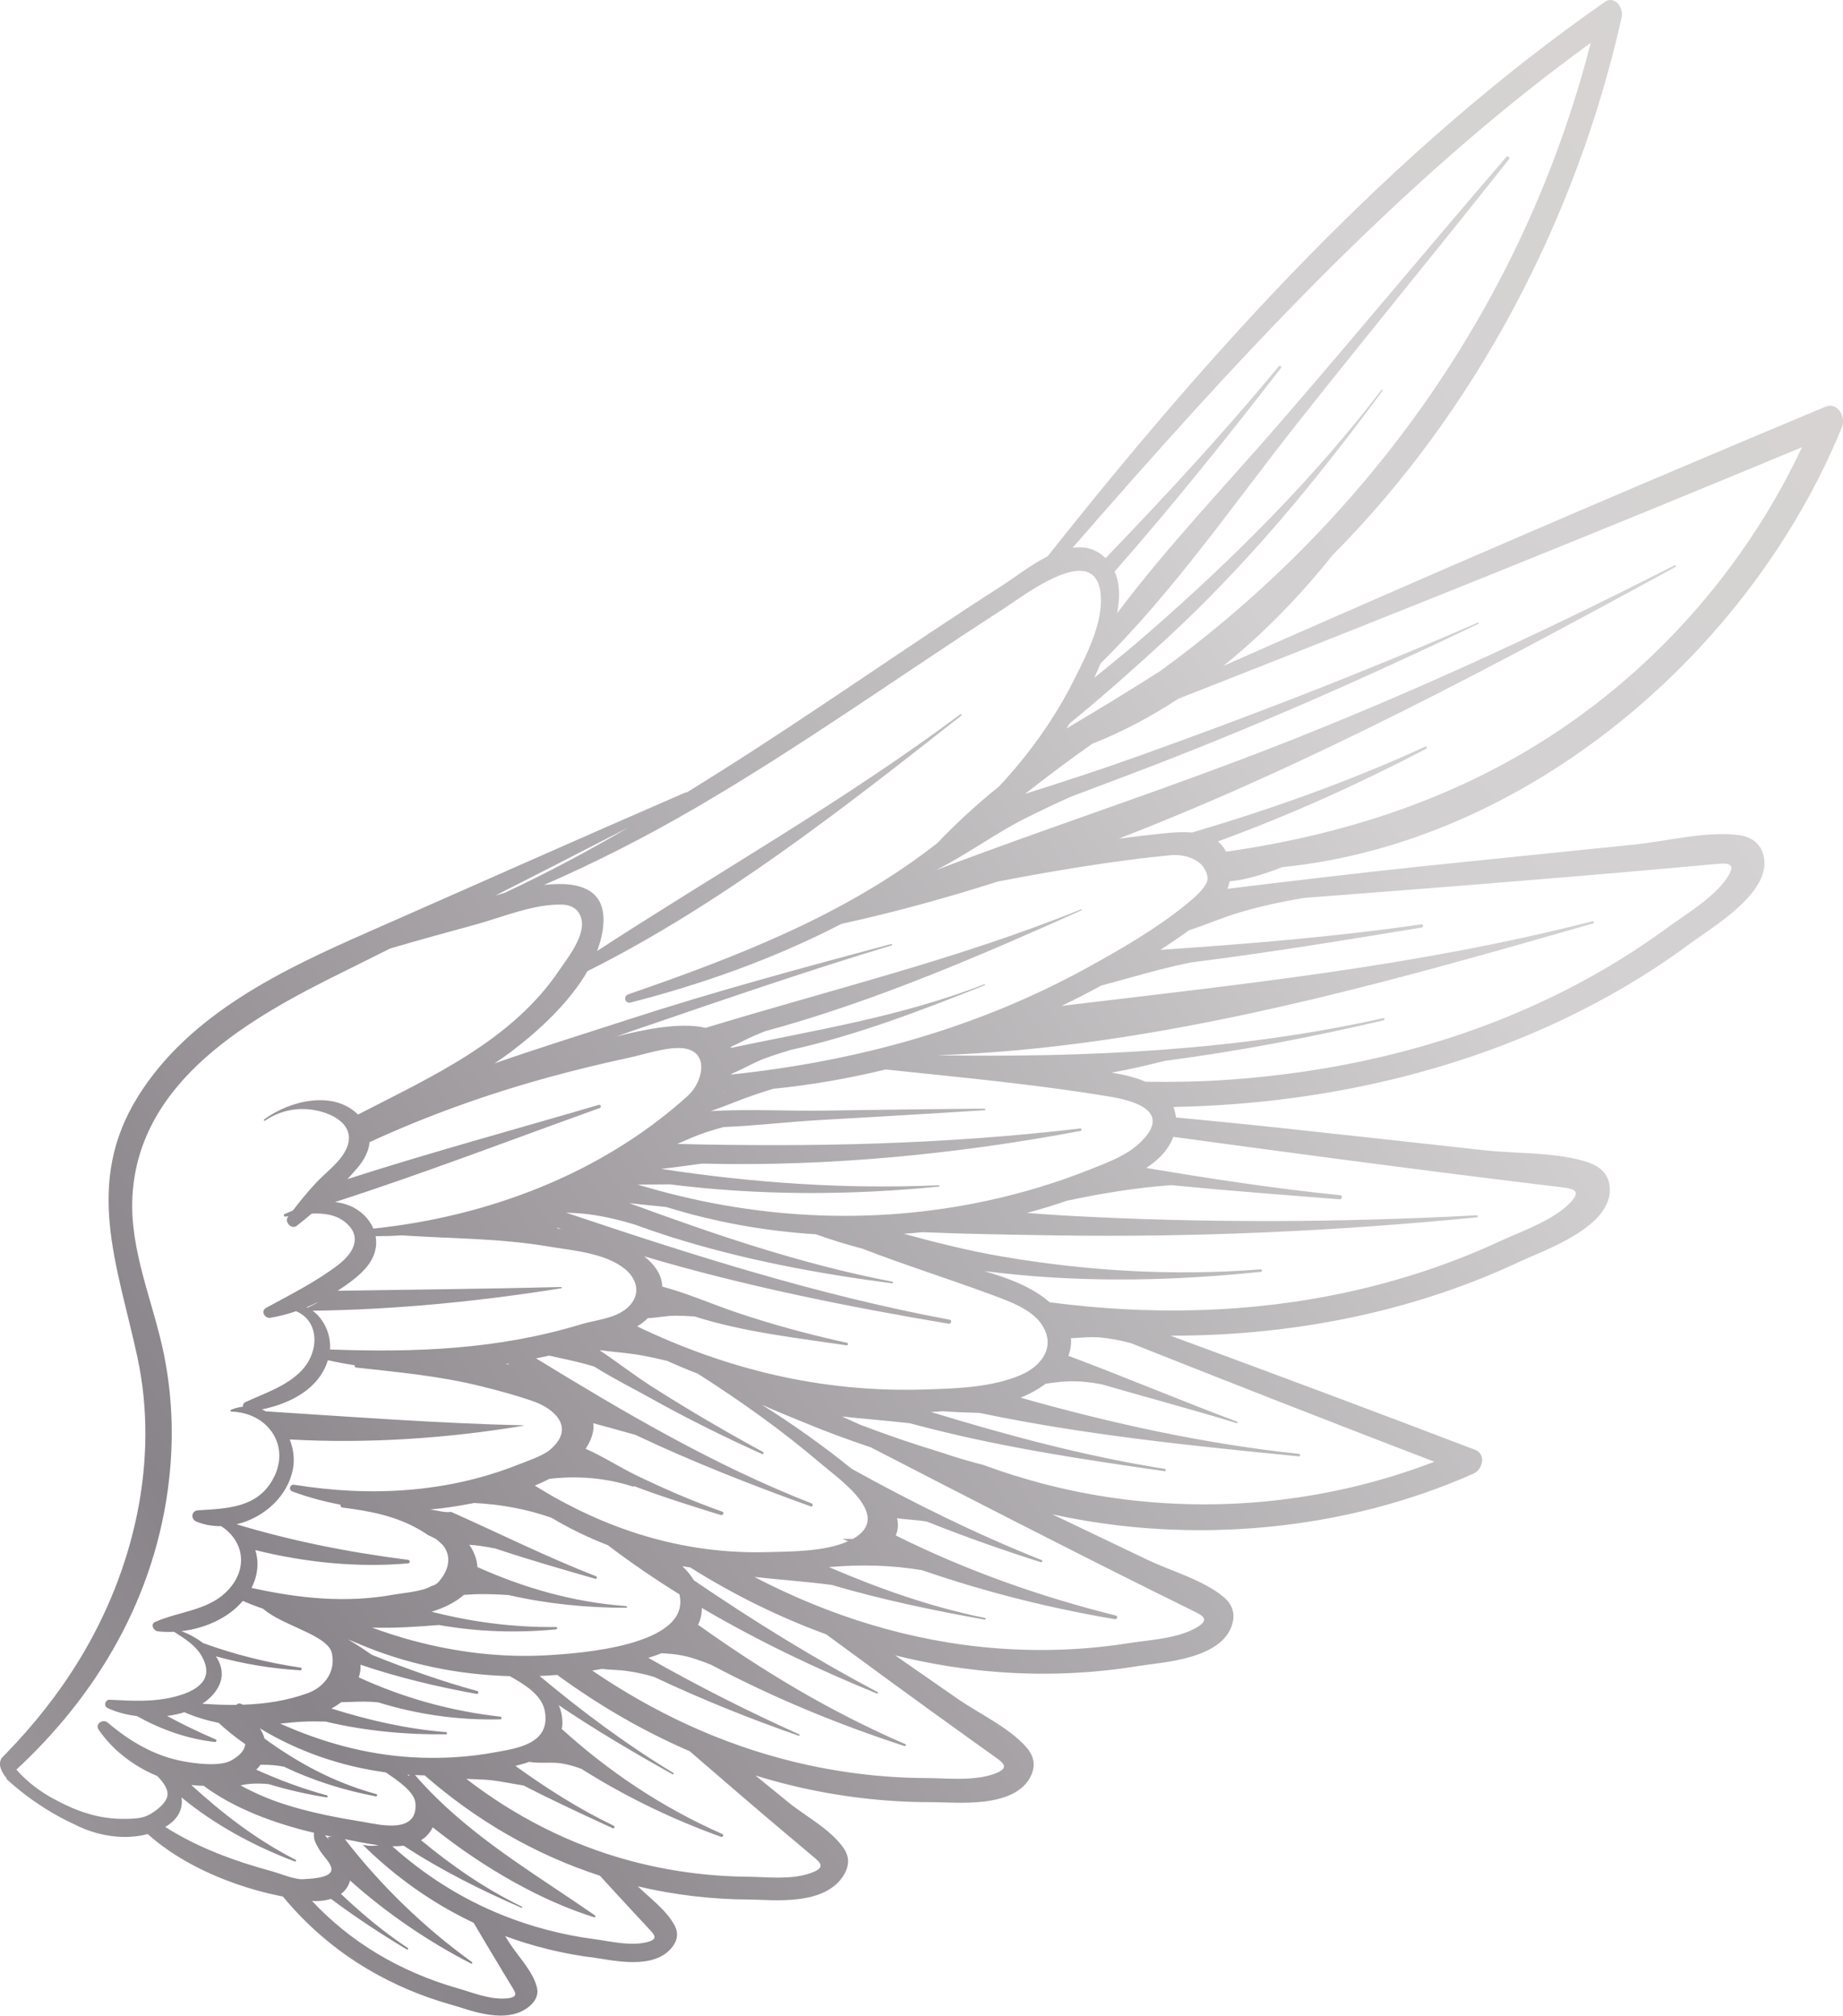 <?xml version="1.0" encoding="UTF-8"?><svg id="Layer_1" xmlns="http://www.w3.org/2000/svg" xmlns:xlink="http://www.w3.org/1999/xlink" viewBox="0 0 597.3 653.34"><defs><style>.cls-1{fill:url(#_езымянный_градиент_150);}</style><linearGradient id="_езымянный_градиент_150" x1="894.67" y1="-17.08" x2="-567.29" y2="940.46" gradientTransform="matrix(1, 0, 0, 1, 0, 0)" gradientUnits="userSpaceOnUse"><stop offset="0" stop-color="#ddd9d5"/><stop offset=".3" stop-color="#d2d0d1"/><stop offset=".56" stop-color="#898489"/><stop offset=".82" stop-color="#d9d9d8"/><stop offset="1" stop-color="#959097"/></linearGradient></defs><path class="cls-1" d="M415.61,281.06c79.12-7.97,151.45-69.36,181.34-142.6,1.36-3.34-1.38-8.28-5.4-6.6-65.34,27.28-130.33,55.36-195.09,83.99,13.14-10.58,25.05-22.9,35.38-35.88,46.16-46.41,79.06-108.72,93.74-174.4,.71-3.19-2.37-7.11-5.46-4.95-69.5,48.49-127.12,112.19-180.59,179.7-5.6,2.83-10.94,7.05-14.88,9.57-30.59,19.61-60.24,40.64-90.98,60.04-3.67,2.32-7.37,4.63-11.09,6.92-.16-.03-.33-.03-.51,.05-34.27,14.86-68.38,30.09-102.57,45.13-27.92,12.28-57.98,26.51-74.71,53.26-17.69,28.27-6.74,54.7-.3,84.42,7.27,33.57-1.04,69.16-18.75,98.22-6.72,11.03-14.77,21.15-23.75,30.41h.07c-.1,.07-.18,.14-.27,.2-.43,.44-.84,.89-1.27,1.32-1.2,1.95-.22,4.29,1.65,6.57,27.28-24.14,47.02-55.81,52.2-93.43,2.01-14.59,1.71-29.31-1.19-43.76-3.43-17.1-11.29-33.99-10.25-51.73,2.2-37.45,38.21-57.63,68.1-72.39,5.11-2.52,10.2-5.08,15.3-7.63,9.34-2.81,18.79-5.31,28.16-7.92,8.66-2.41,18.87-6.73,27.98-6.34,1.82,.08,3.71,.76,4.81,2.21,4.34,5.65-2.93,14.43-5.94,18.92-15.4,22.96-41.44,34.59-65.32,46.9-8.01-8.01-22.23-4.49-30.4,1.58-.24,.18-.02,.58,.24,.41,4.65-3.13,9.96-4.36,15.52-3.52,7.42,1.12,15.33,5.97,9.92,14.37-2.23,3.46-6.25,6.44-9.05,9.48-2.58,2.8-5,5.72-7.3,8.75-.93,.38-1.85,.78-2.75,1.19-.52,.23-.11,.89,.35,.83,.31-.04,.63-.09,.95-.14-.07,.09-.14,.18-.21,.27-1.18,1.65,1.23,4.12,2.87,2.85,1.65-1.27,3.27-2.61,4.88-3.97,4.05-.18,8.07,.37,11.14,3.04,5.44,4.72,2.09,10-2.57,13.58-7.23,5.54-15.4,9.57-23.35,13.93-1.88,1.03-.49,3.53,1.38,3.22,2.83-.46,5.6-1.2,8.32-2.13,7.76,3.31,7.53,13.37,1.61,19.42-4.89,4.99-11.88,7.2-18.08,10.07-.6,.28-.81,.87-.77,1.46-1.27,.14-2.57,.46-3.89,1.03-.29,.13-.12,.56,.16,.56,11.87,.31,19.53,11.22,13.33,22.15-5.19,9.15-14.93,9.26-24.16,9.85-2.21,.14-2.41,2.89-.49,3.67,2.57,1.05,5.28,1.49,7.98,1.46,7.51,4.77,9.11,14.28,1.46,21.54-6.17,5.86-15.33,6.19-22.79,9.49-1.69,.74-.56,2.91,.84,3.07,1.71,.19,3.49,.23,5.29,.14,.02,.02,.02,.04,.05,.06,3.41,2.21,6.86,4.28,8.9,7.88,4.21,7.46-1.43,10.99-7.67,12.81-7.38,2.15-14.69,1.65-22.24,1.28-1.38-.07-1.97,2.02-.71,2.64,2.71,1.32,6.06,2.22,9.63,2.66,7.9,4.46,16.71,7.48,25.31,8.39,.42,.05,.61-.65,.22-.82-5.56-2.37-10.75-4.89-15.78-7.61,1.91-.25,3.79-.64,5.57-1.21,3.64,1.56,7.35,2.7,11.12,3.43,2.71,2.51,5.6,4.82,8.65,6.93-.2,1.77-1.49,3.58-4.61,5.3-3.7,2.04-11.65,.97-15.52,.24-9.35-1.75-17.32-6.47-24.47-12.55-1.52-1.29-4.2,.4-2.94,2.27,4.42,6.54,11.28,11.87,19.01,15.05,2.05,2.11,3.77,4.48,3.24,6.68-.61,2.56-4.7,5.54-7.06,6.41-2.23,.81-5.11,.8-7.44,.8-5,0-9.67-1-14.17-2.69-.05-.02-.11-.04-.17-.06-2.67-1.01-5.28-2.26-7.85-3.68-.06-.03-.12-.04-.18-.06-4.05-2.25-8.52-5.37-12.03-9.5l-3.28,2.97s8.86,8.75,22.04,14.77c2.28,1.19,4.73,2.15,7.25,2.84,.1,.03,.2,.07,.31,.11l-.02-.03c5.37,1.43,11.06,1.65,16.25,.25,11.6,10.39,28.24,17.22,43.83,20.26,7.6,9.2,16.78,17.22,27.6,23.61,8.26,4.88,17.53,8.86,27.71,11.67,4.98,1.37,17.25,6.61,24.71,.18,2.4-2.07,2.76-4.24,2.29-6.08-1.37-5.34-6.08-9.92-8.94-14.45-.44-.7-.89-1.41-1.33-2.11,9.05,3.34,18.73,5.76,28.93,7.02,5.47,.68,19.45,4.29,25.34-3.64,1.9-2.55,1.66-4.89,.68-6.76-2.61-4.96-7.91-8.81-11.98-12.75,11.55,2.73,23.72,4.24,36.36,4.28,6.82,.02,24.52,2.38,30.57-8.22,1.95-3.41,1.31-6.26-.18-8.4-4.32-6.23-12.38-10.35-18.14-15.05-3.49-2.84-6.98-5.68-10.46-8.53,4.09,1.26,8.23,2.4,12.42,3.4,14.37,3.41,29.39,5.27,44.72,5.23,7.5-.02,27.34,2.39,32.27-8.84,1.59-3.61,.43-6.61-1.55-8.87-5.75-6.56-15.28-10.87-22.37-15.8-6.74-4.69-13.49-9.37-20.23-14.06,11.1,2.74,22.44,4.6,33.95,5.43,14.73,1.07,29.85,.49,44.98-2,7.4-1.22,27.37-2.02,30.42-13.9,.98-3.82-.64-6.6-2.96-8.51-6.73-5.55-16.84-8.28-24.63-12.01-10.28-4.92-20.57-9.83-30.85-14.75,45.49,10.06,95.11,5.28,136.49-13.16,3-1.34,4.27-6.31,.53-7.74-32.81-12.55-65.72-24.83-98.68-36.98,21.07,.02,42.06-2.14,62.51-6.75,17.36-3.91,34.47-9.63,50.77-17.3,7.97-3.75,30.55-11.35,29.03-24.48-.49-4.23-3.53-6.5-7-7.66-10.08-3.37-22.82-2.72-33.35-3.88-21.8-2.4-43.6-4.82-65.41-7.17-11.59-1.25-23.19-2.39-34.8-3.5-.12-1.17-.38-2.31-.81-3.39,42.05-.8,83.88-9.17,121.64-26.23,16.16-7.3,31.71-16.26,46.05-26.91,7.02-5.21,27.52-17.08,23.3-29.25-1.36-3.92-4.81-5.45-8.44-5.83-10.56-1.12-22.89,2.12-33.42,3.2-21.82,2.22-43.65,4.42-65.46,6.69-22.08,2.3-44.13,4.93-66.17,7.61,.31-.78,.55-1.59,.73-2.43,5.62-.5,11.48-2.44,17.06-4.6ZM515.54,13.9c-21.65,84.43-72.42,154.79-139.54,203.61-9.83,6.32-19.97,12.43-30.37,18.62,.36-.57,.73-1.14,1.09-1.72,10.79-8.76,21.1-17.97,30.86-26.93,26.68-24.5,49.05-51.78,70.49-80.83,.17-.23-.17-.5-.34-.28-21.69,28.44-47.76,54.44-74.65,77.97-6.02,5.26-12.19,10.35-18.44,15.34,.72-1.55,1.42-3.1,2.08-4.69,24.01-23.7,43.33-52.02,64.22-78.42,22.51-28.45,45.58-56.47,68.09-84.92,.45-.57-.33-1.37-.81-.81-24.54,28.46-48.5,57.41-73.09,85.83-17.77,20.54-36.75,40.35-53.07,62.08,.88-4.68,.96-9.47-.81-13.51,18.82-21.43,36.68-43.7,53.89-65.96,.34-.45-.32-.99-.68-.56-17.88,21.63-36.83,42.13-56.18,62.22-.11-.11-.19-.22-.3-.33-3.1-2.87-6.66-3.59-10.35-3.07,51.81-59.51,105.06-118.05,167.92-163.66ZM160.59,290.26c14.38-7.31,28.73-14.65,43.06-22.03-13.11,7.64-26.52,14.86-40.28,21.24-.92,.25-1.85,.51-2.79,.79Zm5.28,50.45c8.5-6.42,18.55-15.58,24.53-25.93,43.47-21.76,83.2-52.97,121.17-82.85,.24-.19-.08-.61-.33-.42-37.75,28.21-78.42,51.13-117.72,76.74,.83-2.22,1.47-4.47,1.81-6.74,1.91-12.82-6.62-16.08-19.04-14.66,16.82-7.32,33.2-15.69,49.39-25.13,34.04-19.85,66.13-42.82,99.22-64.17,6.94-4.48,30.15-22.64,31.82-4.92,.87,9.27-4.69,19.85-8.68,27.82-6.32,12.6-14.61,24.1-24.2,34.41-6.99,5.63-13.67,11.73-20.03,18.38-29.37,23.12-65.12,36.95-100.24,49.07-1.67,.58-1,3.1,.74,2.66,23.04-5.9,46.58-14.21,68.38-25.51,17-3.72,33.91-8.36,50.69-13.73,11.37-2.17,22.76-4.21,34.25-5.86,7.23-1.04,14.49-1.99,21.77-2.67,4.54-.42,11.11,1.32,11.97,7.17,.43,2.92-5.24,7.4-7.17,8.96-9.64,7.8-20.78,14.25-31.62,20.22-36.19,19.93-75.19,30.47-115.6,34.74,.02-.07,.03-.14,.05-.21,3.73-1.55,7.4-3.75,10.98-5.07,2.73-1,5.49-1.87,8.26-2.7,21.6-4.78,42.85-13.01,62.86-20.96,.2-.08,.08-.39-.12-.31-26.78,10.42-54.32,14.78-82.11,20.61-.04-.1-.08-.19-.12-.28,2.61-1.2,5.18-2.58,7.76-3.7,1.13-.49,2.28-.95,3.42-1.42,35.35-9.56,70.19-24.7,102.59-39.21,.17-.08,.05-.38-.13-.31-39.87,16.14-81.01,26.01-121.73,38.43-8.24-1.97-20.48,.63-29,2.82,1.75-.61,3.49-1.24,5.24-1.84,27.88-9.53,55.83-19.21,84.04-27.71,.29-.09,.12-.52-.17-.44-28.62,7.68-57.1,15.34-85.29,24.51-14.28,4.65-28.88,9.16-43.27,14.19,1.93-1.27,3.82-2.59,5.66-3.98Zm108.98,158.85c-7.38,3.35-17.95,3.31-25.9,3.53-27.8,.8-52.97-7.45-75.63-21.56,1.64-.68,3.24-1.41,4.76-2.2,9.1-1.05,18.26-.33,27.04,2.51,.18,.06,.32-.02,.38-.14,9.25,3.51,18.66,6.43,28.1,9.37,.73,.23,1.25-.84,.5-1.1-9.4-3.3-18.56-7.29-27.53-11.6-5.6-2.69-11.04-6.25-16.78-8.79,2.06-3.07,2.8-5.81,2.49-8.26,1.39,.38,2.78,.73,4.13,1.11,3.17,.88,6.34,1.74,9.5,2.64,18.61,8.83,37.87,16.34,56.88,23.21,.62,.22,.86-.74,.27-.97-31.96-12.53-60.62-29.47-89.35-47.03,1.43-.29,2.87-.55,4.29-.88,4.91,1.11,9.83,2.06,14.58,3.54,6.1,3.83,12.69,7.13,18.62,10.44,11.66,6.5,23.59,12.4,35.76,17.91,.44,.2,.72-.45,.31-.67-12.21-6.66-24.24-13.68-35.96-21.16-5.71-3.65-11.28-7.99-17.05-11.86,4.05,.59,8.21,.83,12.11,1.45,3.34,.54,6.62,1.28,9.89,2.06,3.25,1.47,6.55,2.85,9.89,4.14,13.9,8.89,27.35,18.43,39.91,29.17,6.12,5.23,23.46,17.03,10.38,24.38-1.14,0-2.29,.02-3.42-.01,.61,.27,1.24,.52,1.85,.79Zm-184.04,59.11c2.56-.22,5.13-.56,7.68-.65,2.35-.09,4.7-.07,7.04-.01,12.85,3.09,26.26,4.28,39.03,4.13,.4,0,.41-.67,.02-.7-13.12-1.08-25.27-3.91-37.18-7.66,1.13-.61,2.19-1.28,3.16-2.03,3.32-.09,6.65-.33,9.96-.14,.7,.04,1.39,.12,2.09,.18,12.73,3.97,26.16,5.83,39.51,5.5,.58-.01,.55-.81,0-.87-16.63-1.89-31.65-6.24-45.84-12.73,.48-1.46,.64-2.83,.54-4.12,12.36,4.21,25.17,7.23,37.67,9.48,.63,.11,.75-.8,.15-.96-11.77-3.19-23-7.26-34.08-11.69-2.51-1.73-5.12-3.47-7.78-5.02,1.14,.46,2.28,.91,3.39,1.39,15.45,6.64,32.23,10.07,49.08,10.52,4.75,2.74,10.33,5.97,11.33,11.37,1.97,10.66-9.36,12.05-15.65,13.23-8.97,1.69-18.14,2.23-27.25,1.7-14.92-.86-29.33-4.84-42.86-10.92Zm41.97,16.99c-.27-.16-.56-.31-.84-.46,.21,.02,.42,.04,.63,.05,.07,.13,.14,.27,.21,.4Zm1.27-43.81c-4.57-1.23-9.07-2.68-13.51-4.3,7.2,.24,14.57-.27,21.7-.84,12.58,2.24,25.53,2.63,38.03,1.4,.48-.05,.39-.74-.08-.74-14.1,.15-27.33-1.67-40.31-4.96,4.03-1.26,7.69-3.01,10.46-5.47,1.8-.08,3.61-.25,5.36-.24,3.05,0,6.14,.07,9.21,.32,12.47,2.86,25.37,4.12,38.03,4.11,.35,0,.34-.51,0-.54-17.54-1.32-33.28-5.99-48.23-12.66-.09-2.51-1.08-4.98-2.6-7.22,1.1,.09,2.2,.18,3.25,.32,1.74,.24,3.46,.55,5.18,.88,10.84,3.64,21.83,6.78,32.4,9.83,.48,.14,.71-.65,.25-.83-15.87-6.18-31.31-13.87-46.96-20.86-.87,.1-1.8,.11-2.83-.09-.32-.05-.65-.11-.97-.16-.07-.01-.13-.04-.21-.06-.91-.17-1.83-.31-2.75-.48,2.16-.19,4.31-.44,6.45-.76,2.36-.35,5-.79,7.79-1.34,8.47,.42,16.98,1.96,25.01,4.78,5.8,3.47,11.92,6.43,18.27,8.89,7.43,5.66,15.21,10.96,23.21,15.94,3.96,16.74-32.92,19.16-42.54,19.73-14.68,.87-29.42-.86-43.6-4.67Zm72.46-101.93c1.26-.78,2.43-1.66,3.48-2.68,2.93-.09,6-.78,8.85-.78,2.12,0,4.21,.1,6.31,.25,15.84,5.08,33.69,7.03,49.2,9.35,.54,.08,.66-.72,.13-.83-12.15-2.64-24.08-5.87-35.85-9.85-7.97-2.69-15.84-6.19-23.99-8.35-.13-3.89-2.51-7.18-5.86-9.82,32.36,9.61,65.78,16.31,98.65,21.85,.85,.14,1.22-1.14,.36-1.3-42.86-7.99-83.5-20.98-124.37-34.71,2.49,.09,4.98,.22,7.46,.55,5.04,.66,9.92,1.83,14.72,3.28,3.57,1.31,7.17,2.54,10.8,3.71,.25,.09,.5,.19,.76,.28,.04,.02,.08,0,.12,0,23.4,7.43,47.94,11.98,71.85,15.09,.34,.04,.43-.47,.08-.53-29.54-5.68-57.36-15.21-85.26-25.45,4,.44,8.02,.82,12.01,1.26,15.71,4.87,32.02,7.81,48.46,8.83,4.95,1.77,10.01,3.33,15.15,4.69,14.07,5.43,28.57,9.98,42.61,15.2,5.11,1.9,11.96,4.41,15.24,9.08,5.02,7.15,.35,13.65-6.54,16.62-9.76,4.2-21.64,4.43-32.12,4.73-32.94,.93-63.57-6.71-92.24-20.46Zm.14-45.98c3.44,.03,6.9-.03,10.36-.06,28.97,3.63,58.1,3.61,87.27,.73,.28-.03,.23-.45-.05-.43-30.15,1.32-60.21-.76-89.99-5.31,4.39-.47,8.8-1.11,13.21-1.71,41.27,1.04,83.15-3.12,122.76-10.6,.44-.08,.35-.85-.11-.79-44.12,5.21-87.09,6.06-130.59,5.02,3.15-1.4,6.29-2.81,9.55-3.87,1.8-.58,3.63-1.12,5.48-1.61,10.39-.42,20.9-1.69,30.96-2.26,17.87-1.01,35.75-2.04,53.61-3.2,.33-.02,.26-.5-.06-.5-17.25,.13-34.49,.37-51.74,.63-11.96,.18-24.68-.55-36.98,.16,4.82-1.62,9.49-3.69,14.32-5.33,1.98-.67,3.98-1.3,5.98-1.9,12.22-1.23,24.39-3.33,36.39-6.26,24.23,2.55,48.47,4.79,72.54,8.78,7.06,1.17,19.28,4.21,11.52,13.27-4.65,5.43-11.37,7.79-17.94,10.41-10.69,4.26-21.75,7.6-33.01,10.04-38.08,8.25-76.75,5.96-113.5-5.21Zm27.61-29.77s.06-.09,.09-.14c.1,0,.19,0,.29,0-.13,.05-.26,.09-.38,.14Zm-120.97,36.62c-1.56-.65-3.14-1.01-4.72-1.17,28.87-9.32,57.38-20.29,85.77-30.46,.65-.23,.39-1.24-.29-1.04-26.99,7.94-54.47,15.39-81.44,24.06,1.09-1.19,2.19-2.38,3.22-3.6,2.13-2.51,3.68-5.39,3.95-8.37,18.63-8.61,38.34-15.63,58.11-21.05,8.57-2.35,17.22-4.45,25.91-6.31,5.06-1.08,11.87-3.46,17.01-3.13,9.34,.59,7.22,10.85,2.06,15.51-27.94,25.25-64.73,39.1-101.87,43-1.39-3.34-4.25-6.02-7.7-7.45Zm68.56,7.6c-.32-.05-.65-.09-.97-.14-.16-.13-.32-.26-.49-.39,.49,.18,.98,.35,1.46,.52Zm-82.49,25.33c1.3-.54,2.59-1.12,3.85-1.75-.26,.17-.52,.36-.81,.52-.92,.5-1.84,.95-2.76,1.36-.09-.05-.19-.09-.28-.13Zm1.97,1.13c27.05-.36,54.33-3.07,80.6-7.29,.23-.04,.17-.4-.06-.4-24.11,.61-48.28,.83-72.43,1.22,.78-.51,1.55-1.02,2.31-1.55,4.73-3.35,9.98-7.52,10.17-13.82,.02-.8-.06-1.57-.19-2.33,3.01,0,6.02-.09,9.03-.27,.04,.01,.06,.04,.11,.05,15.7,1.03,31.1,.9,46.71,3.54,8,1.35,18.67,2.08,25.15,7.47,2.19,1.83,3.8,4.61,3.45,7.44-.29,2.36-1.89,4.4-3.83,5.77-4.03,2.85-9.51,3.19-14.17,4.61-26.85,8.14-53.58,9.14-81.24,8.12,.37-4.78-1.87-9.81-5.6-12.54Zm63.78,17.53c-.39-.13-.78-.26-1.16-.37,.16-.02,.32-.05,.48-.08,.23,.15,.45,.3,.68,.45Zm-88.43,51.68c8.94-2.09,16.86-9.25,18.34-18.41,.49-3.02,.02-6.18-1.12-9.08,25.54,1.44,51.71-.42,75.73-4.45,.08-.01,.05-.13-.02-.13-27.96-.65-55.69-2.77-83.46-4.53-.42-.23-.84-.45-1.27-.63,9.2-1.88,18.56-6.68,21.38-15.94,2.88,.64,5.79,1.19,8.72,1.62-.14,.31,0,.71,.46,.76,13.65,1.49,27.17,2.74,40.54,6.07,5.73,1.43,11.53,2.97,17.09,4.95,6.07,2.16,13.87,8.25,5.13,15.68-2.26,1.92-7.92,3.84-10.07,4.69-23.32,9.29-48.18,10.54-72.76,6.6-1.43-.23-1.97,1.67-.6,2.18,5.07,1.87,10.31,3.27,15.63,4.29-.16,.33,.09,.84,.53,.9,8.87,1.14,17.24,2.67,25.11,7.23,.98,.55,1.9,1.18,2.83,1.81,.03,.01,.06,.01,.09,.02,.43,.15,.82,.38,1.23,.58,.35,.17,.7,.33,1.03,.54,.53,.34,.99,.76,1.45,1.21,.06,.06,.13,.12,.19,.18,.28,.29,.61,.51,.85,.84,2.88,3.91,1.46,8.22-1.48,11.6-.73,.84-1.6,1.26-2.5,1.49-2.66,1.7-9.39,2.24-11.97,2.71-15.64,2.87-30.97,1.24-46.24-2.16,.5-1.01,.94-2.06,1.27-3.18,.95-3.29,.84-6.36-.05-9.07,16.43,4.08,33.5,5.73,49.51,4.3,.75-.07,.72-1.05,0-1.14-19.92-2.55-37.77-6.17-55.54-11.51Zm2.02,58.5c-.09-.05-.18-.1-.27-.15-.76-.43-1.43-.25-1.87,.19-3.66,.04-7.32-.11-10.98-.36,1.34-.89,2.55-1.92,3.57-3.11,3.72-4.38,3.24-8.67,.83-12.26,8.87,2.45,18.01,3.98,27.35,4.52,.49,.03,.61-.79,.11-.86-10.99-1.62-21.49-4.28-31.62-7.96-2.17-1.66-4.66-2.99-7.04-3.86,7.53-.87,15.17-4.18,19.93-9.82,2.15,.95,4.34,1.81,6.57,2.55,.04,.06,.08,.12,.14,.17,3.54,2.8,7.37,4.33,11.44,6.24,3.15,1.48,9.85,4.29,10.67,7.86,1.43,6.23-2.54,11.16-7.69,13.05-6.86,2.52-13.97,3.56-21.15,3.79Zm2.03,25.67c2.11-.2,4.22-.14,6.32,.05,6.19,1.88,12.51,3.3,18.78,4.31,.44,.07,.52-.55,.11-.66-8.07-2.19-15.57-5.05-22.89-8.31,.5-.49,.96-1.02,1.35-1.59,.24-.01,.48-.02,.72-.02,2.34-.01,4.65,.19,6.93,.63,9.47,4.57,19.69,7.71,29.72,9.6,.46,.09,.66-.59,.2-.71-13.91-3.84-25.42-10.15-36.23-18-.34-1.23-.86-2.33-1.53-3.33,12.48,7.58,26.41,12.33,40.8,14.28,3.72,2.54,9.32,6.22,9.63,9.95,.85,10.21-11.76,6.96-16.63,6.16-8.91-1.46-17.81-3.14-26.34-5.94-4.88-1.6-9.45-3.62-13.72-5.95,.94-.2,1.88-.39,2.79-.47Zm25.84,17.95c-.44-.44-.87-.88-1.27-1.31,.73,.15,1.46,.31,2.19,.46-.42,.03-.83,.08-1.25,.09,.12,.25,.21,.51,.33,.77Zm-18.63,10.31c-12.14-3.32-23.86-7.64-34.39-14.32,4.42-2.59,5.82-6.11,5.27-9.58,10.92,9.02,23.8,15.9,36.77,20.79,.32,.12,.54-.4,.23-.55-12.84-6.6-23.65-14.96-33.82-24.26,1.33,.16,2.66,.24,4,.26,10,7.43,23.02,12.23,35.78,15.24-.28,2.02,.49,3.41,1.79,5.59,2.26,3.78,9.81,8.9-5.57,9.45-2.63,.09-7.52-1.94-10.06-2.63Zm77.8,37.17c1.3,2.15,2.66,3.85-2.03,4.12-5.27,.3-10.7-1.98-15-3.2-9.75-2.76-18.59-6.63-26.49-11.37-8.05-4.84-15.05-10.6-21.11-17.07,2.01,.16,4.19-.03,6.16-.66,8.02,6.01,16.38,11.48,24.6,16.41,.28,.17,.57-.3,.3-.48-7.95-5.29-15.04-11.22-21.66-17.54,1.39-1.04,2.45-2.47,2.95-4.34,12.13,10.89,25.8,20.03,39.22,26.91,.32,.16,.55-.26,.27-.47-15.63-11.33-29.37-24.63-41.18-39.84,3.16,.6,7.02,1.48,10.93,1.96-1.65,.3-3.38,.29-5.17-.19,10.41,10.31,22.45,18.93,35.98,25.34,2.91,4.92,5.81,9.84,8.77,14.72l3.45,5.7Zm44.36-18.68c1.92,2.06,3.77,3.64-.96,4.65-5.31,1.13-11.49-.43-16.22-1.05-10.73-1.4-20.84-4.1-30.21-7.88-13.44-5.41-25.26-13.06-35.56-22.27,1.26,.03,2.49-.03,3.68-.18,12.14,7.96,25.27,14.51,38.16,20.1,.22,.1,.37-.23,.15-.34-12.11-5.9-22.75-13.31-32.68-21.55,1.58-.95,2.88-2.31,3.79-4.18,16.67,13.38,35.52,23.94,52.29,29.16,.39,.12,.56-.41,.26-.62-17.7-12.28-35.63-22.78-51.24-37.97-2.47-2.41-4.8-4.92-7.06-7.5,1.05,.05,2.1,.09,3.16,.12,16.47,14.39,35.55,25.61,56.78,32.51,3.52,3.84,7.02,7.7,10.57,11.51l5.09,5.47Zm45.86-29.6l7.06,5.96c2.67,2.25,5.18,3.91-.48,5.85-6.35,2.18-14.17,1.18-20.07,1.12-13.39-.12-26.19-1.95-38.27-5.19-19.85-5.33-37.54-14.57-53.05-26.52,2.72,.14,5.47,.12,8.15,.43,3.48,.4,6.91,1.19,10.37,1.69,9.65,4.98,19.45,9.51,28.89,13.85,.51,.24,.87-.55,.36-.8-11.45-5.49-21.87-12.18-31.88-19.39,1.51-.36,3.02-.79,4.48-1.31,3.41,.62,7.22-.05,10.64,.53,2.17,.37,4.23,.97,6.24,1.72,14.43,9.13,29.89,16.53,45.34,22.07,.53,.19,.91-.69,.39-.92-20.19-8.92-37.09-20.52-52.06-34.05,.06-.37,.13-.73,.16-1.13,.17-2.45-.28-4.63-1.15-6.59,11.93,8.08,24.28,15.33,36.9,22.4,.29,.16,.48-.29,.21-.46-15.21-9.2-29.68-20.01-43.3-31.4,1.9-.08,3.8-.2,5.7-.35,13.39,9.81,27.77,18.17,42.97,24.76,10.75,9.31,21.53,18.58,32.4,27.75Zm56.92-32.78l8.73,6.25c3.3,2.36,6.32,4.11,.42,6.18-6.63,2.33-15.39,1.31-21.88,1.29-14.73-.06-29.1-1.92-42.9-5.28-23.77-5.79-45.61-16.13-65.3-29.56,1.06-.17,2.11-.35,3.16-.54,2.56,.32,5.25,.29,7.7,.62,3.14,.42,6.22,1.07,9.22,2,15.54,7.34,31.38,13.67,46.8,19.04,.28,.1,.48-.3,.2-.43-16.71-7.53-33.02-15.76-48.9-24.81,1.44-.45,2.88-.95,4.29-1.51,1.96,.12,3.93,.26,5.87,.6,3.57,.62,6.88,1.83,10.18,3.15,20.35,10.81,41.75,19.53,62.69,26.35,.36,.12,.61-.46,.26-.62-24.67-10.65-46.48-23.91-67.18-38.7,.79-1.61,1.23-3.42,1.22-5.45,18.39,10.82,37.75,20,56.74,27.74,.3,.12,.5-.31,.21-.46-20.59-10.92-40.3-23.12-59.55-36.25-1.01-1.71-2.28-3.21-3.72-4.56,.85,.15,1.7,.26,2.55,.4,13.93,8.76,28.69,16.06,44.06,21.68,14.99,11.03,30.01,22.03,45.15,32.87Zm63.42-45.61l9.62,4.77c3.63,1.8,6.9,3.04,1.41,6.04-6.16,3.36-14.97,3.76-21.39,4.78-14.55,2.3-29.03,2.77-43.19,1.66-27.82-2.18-54.16-10.53-78.26-23.11,8.32,.92,16.71,1.48,25.04,2.59,16.41,4.83,33.24,8.31,49.61,11.24,.34,.06,.42-.46,.09-.53-17.78-3.62-34.4-9.53-50.57-16.49,10.14-.88,20.13-.69,30.25,1.02,21.04,7.29,42.47,12.51,62.42,15.86,.76,.13,1.09-.98,.32-1.17-24.7-6.17-48.64-14.65-71.35-25.97,.83-1.91,.89-3.79,.42-5.58,3.17,.47,6.53,.53,9.68,1.1,12.25,4.87,24.61,9.24,36.89,13.14,.44,.14,.76-.49,.31-.67-21.46-8.53-41.76-18.61-61.54-29.56-9.29-7.51-19.09-14.47-29.24-20.85,4.71,2.17,9.55,4.06,14.04,5.92,7.01,2.9,14.11,5.53,21.3,7.91,31.3,16.14,62.6,32.27,94.15,47.92Zm88.56-43.19c-32.97,12.65-68.65,16.69-103.59,11.78-14.81-2.08-29.03-5.76-42.69-10.78-4.37-1.11-8.71-2.37-13.02-3.86-8.99-2.73-17.89-5.74-26.66-9.09-2.02-.91-4.03-1.82-6.05-2.73,7.27,.8,14.6,1.35,21.89,2.18,2.18,.56,4.37,1.13,6.52,1.68,25.11,6.38,50.51,10.2,76.13,13.86,.47,.07,.59-.66,.12-.73-25.64-4.05-50.98-10.86-75.78-18.44,1.29-.06,2.57-.16,3.85-.25,3.93,.3,7.91,.44,11.9,.55,34.55,7.25,70.21,10.8,103.49,14.08,.52,.05,.51-.75,0-.81-30.48-3.22-60.7-9.86-90.21-18.21,2.91-1.17,5.69-2.7,8.11-4.51,2.5-.38,5.02-.72,7.57-.79,3.68-.11,7.09,.32,10.5,.94,14.62,4.22,29.32,8.16,43.88,12.6,.28,.09,.49-.32,.2-.43-18.36-6.86-36.41-14.52-54.77-21.38,.7-1.82,1.01-3.74,.83-5.71,3.24-.13,6.5-.53,9.74-.22,3.27,.31,6.46,.98,9.62,1.79,32.73,13.01,65.53,25.85,98.42,38.47Zm26.37-90.79l13.06,1.6c4.93,.6,9.21,.75,4.17,5.67-5.65,5.52-15.59,8.91-22.52,12.12-15.72,7.28-32.15,12.67-48.87,16.34-31.95,7.02-64.76,7.61-96.89,3.36-5.77-5.05-13.52-7.85-21.19-10.1,2.35,.29,4.7,.56,7.01,.81,27.6,2.95,55.1,2.29,82.67-.58,.52-.05,.43-.84-.09-.8-27.91,2.22-56.15,.58-83.73-4.14-10.85-1.86-21.42-4.5-31.92-7.38,2-.14,4-.31,5.99-.52,14.39,.59,28.73,.81,42.76,1.03,45.74,.71,91.43-1.38,136.95-5.84,.43-.04,.44-.7,0-.67-44.25,2.37-88.56,2.57-132.82,.13-4.32-.24-8.65-.54-12.97-.89,4.37-1.18,8.71-2.5,12.99-3.97,11.14-2.36,22.22-4.2,33.74-5.04,18.28,1.79,36.56,3.17,54.57,4.59,.86,.07,1.08-1.24,.21-1.33-21.1-2.12-42.01-5.34-62.87-8.83,3.34-2.18,6.17-4.82,7.91-8.13,.34-.65,.61-1.3,.86-1.96,36.96,5.03,73.93,9.99,110.96,14.52Zm-89.45-87.28c6.96-2.04,13.97-3.56,21.07-4.71,39.47-3.02,78.93-6.09,118.37-9.63l13.11-1.18c4.95-.44,9.16-1.18,5.26,4.53-4.38,6.41-13.39,11.69-19.5,16.16-13.86,10.16-28.8,18.67-44.39,25.61-30.74,13.69-63.8,21.07-97.15,23.44-9.14,.65-18.21,.81-27.25,.68-3.3-1.4-7.07-2.33-11.02-2.96,5.78-1.02,11.58-2.4,17.27-3.82,23.88-3.1,47.58-7.69,70.86-13.14,.44-.1,.37-.8-.08-.7-47.77,10.65-96.2,12.76-144.75,12.04h.02c71.93-2.39,144.58-23.19,212.73-42.75,.46-.13,.26-.83-.2-.71-56.81,14.62-114.42,20.5-172.07,27.45,4.33-2.1,8.61-4.28,12.81-6.58,9.72-2.59,19.22-5.52,29.1-7.51,25.06-3.14,50.02-7.24,74.79-11.31,.66-.11,.56-1.13-.12-1.04-28.1,4.09-56.32,6.36-84.58,8.28,2.3-1.51,4.6-3.03,6.84-4.61,.8-.56,1.63-1.14,2.46-1.74,5.5-1.78,10.88-4.17,16.42-5.79Zm-4.41-19.67c-.7-1.37-1.59-2.48-2.67-3.34,23.28-8.46,45.9-18.73,67.49-30,.43-.23,.18-.93-.28-.72-24.7,11.34-49.92,20.26-75.56,27.85-2.95-.25-6.09-.05-9.07,.26-4.89,.5-9.81,1.08-14.72,1.72,62.62-24.22,123.2-56.87,180.46-88.07,.34-.19,.04-.7-.31-.52-45.9,23.4-92.99,45.01-141.21,63.22-32.5,12.27-65.63,23.21-98.15,35.56,9.86-4.91,19.31-11.95,28.91-16.76,4.84-2.42,9.73-4.76,14.68-6.97,6.95-2.61,13.87-5.23,20.73-7.84,37.91-14.38,74.94-30.76,111.49-48.25,.25-.12,.1-.52-.16-.41-36.47,15.91-73.64,30.27-111.11,43.66-11.78,4.21-23.7,8.08-35.66,11.86,7.12-5.6,14.38-11.04,21.78-16.25,9.7-3.81,19.02-8.77,27.9-14.59,67.63-26.52,135.03-53.59,202.11-81.52-16.52,35.07-41.67,65.3-72.96,87.79-33.99,24.44-72.81,37.49-113.68,43.32Z"/></svg>